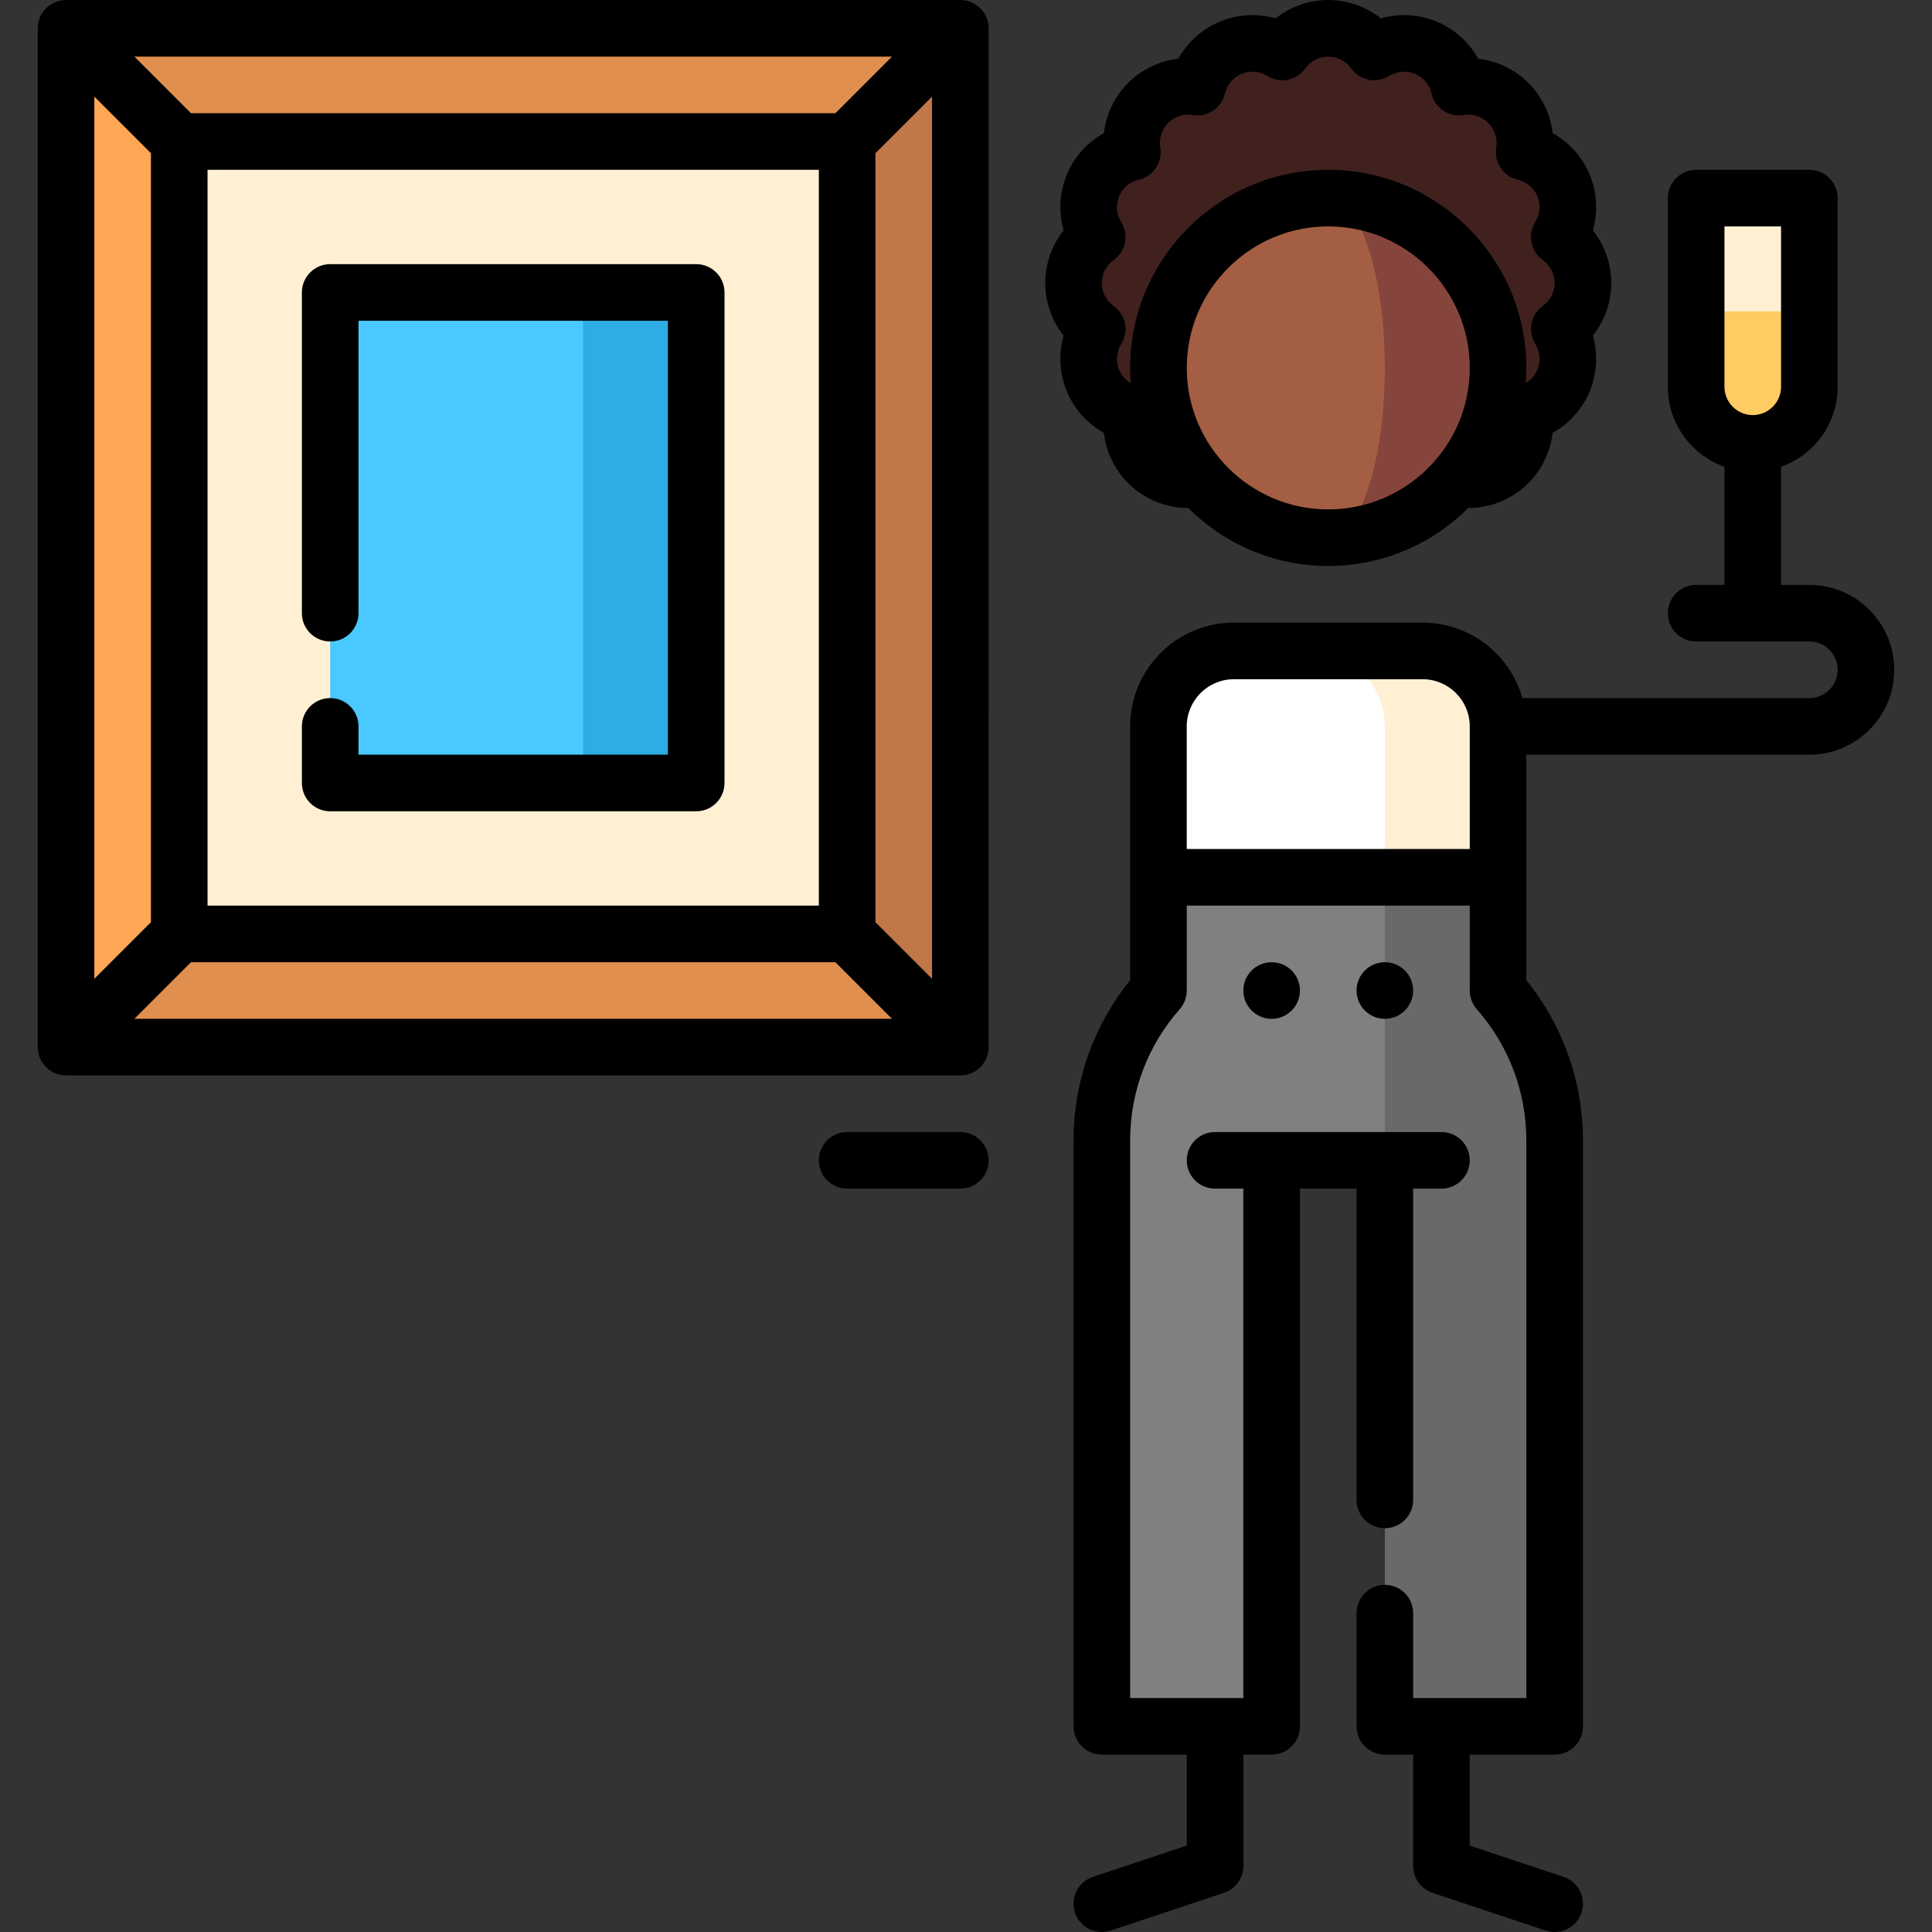 <?xml version="1.0" encoding="iso-8859-1"?>
<!-- Generator: Adobe Illustrator 19.0.0, SVG Export Plug-In . SVG Version: 6.00 Build 0)  -->
<svg version="1.1" id="Capa_1" xmlns="http://www.w3.org/2000/svg" xmlns:xlink="http://www.w3.org/1999/xlink" x="0px" y="0px"
	 viewBox="0 0 512.003 512.003" style="enable-background:new 0 0 512.003 512.003;" xml:space="preserve">
<rect x="0" y="0" width="512.003" height="512.003" fill="#333333" stroke="none"/>
<g>
	<polygon style="fill:#E18F4E;" points="17.502,7.503 77.502,135.003 194.502,135.003 254.502,7.503 	"/>
	<polygon style="fill:#E18F4E;" points="194.502,135.003 77.502,135.003 17.502,277.503 254.502,277.503 	"/>
</g>
<polygon style="fill:#FFA754;" points="107.502,97.503 17.502,7.503 17.502,277.503 107.502,187.503 "/>
<polygon style="fill:#C27749;" points="164.502,97.503 164.502,187.503 254.502,277.503 254.502,7.503 "/>
<rect x="47.501" y="37.503" style="fill:#FFF0D3;" width="177" height="210"/>
<polygon style="fill:#2DADE3;" points="154.502,77.503 124.502,142.503 154.502,207.503 184.502,207.503 184.502,77.503 "/>
<rect x="87.501" y="77.501" style="fill:#49C9FF;" width="67" height="130"/>
<path style="fill:#40211D;" d="M419.502,75.003c0-5.023-2.478-9.458-6.268-12.18c2.46-3.966,3.052-9.011,1.13-13.651
	s-5.908-7.79-10.452-8.854c0.755-4.605-0.629-9.493-4.18-13.044c-3.552-3.552-8.439-4.936-13.044-4.18
	c-1.065-4.543-4.214-8.53-8.854-10.452s-9.686-1.33-13.651,1.13c-2.722-3.79-7.157-6.268-12.18-6.268s-9.458,2.478-12.18,6.268
	c-3.966-2.46-9.011-3.052-13.651-1.13s-7.79,5.908-8.854,10.452c-4.605-0.755-9.493,0.629-13.044,4.18
	c-3.552,3.552-4.936,8.439-4.18,13.044c-4.543,1.065-8.53,4.214-10.452,8.854s-1.33,9.686,1.13,13.651
	c-3.79,2.722-6.268,7.157-6.268,12.18s2.478,9.458,6.268,12.18c-2.46,3.966-3.052,9.011-1.13,13.651s5.908,7.79,10.452,8.854
	c-0.755,4.605,0.629,9.493,4.18,13.044c3.693,3.693,8.833,5.058,13.596,4.094h68.268c4.762,0.964,9.902-0.401,13.596-4.094
	c3.552-3.552,4.936-8.439,4.18-13.044c4.543-1.065,8.53-4.214,10.452-8.854s1.33-9.686-1.13-13.651
	C417.024,84.46,419.502,80.026,419.502,75.003z"/>
<path style="fill:#85453D;" d="M352.002,52.503v90c24.853,0,45-20.147,45-45S376.855,52.503,352.002,52.503z"/>
<path style="fill:#A45E43;" d="M367.002,97.503c0-24.853-6.716-45-15-45c-24.853,0-45,20.147-45,45s20.147,45,45,45
	C360.286,142.503,367.002,122.356,367.002,97.503z"/>
<path style="fill:#FFF0D3;" d="M377.002,172.503h-30v90l50-30v-40C397.002,181.457,388.048,172.503,377.002,172.503z"/>
<path style="fill:#FFFFFF;" d="M347.002,172.503h-20c-11.046,0-20,8.954-20,20v40l60,30v-70
	C367.002,181.457,358.048,172.503,347.002,172.503z"/>
<path style="fill:#808080;" d="M382.002,307.503l-15-75h-60v30c-9.329,10.575-15,24.454-15,39.665v155.335h45v-150H382.002z"/>
<path style="fill:#696969;" d="M397.002,262.503v-30h-30v225h45V302.168C412.002,286.957,406.331,273.078,397.002,262.503z"/>
<path style="fill:#FFF0D3;" d="M449.502,52.503c0,0,0,21.716,0,30l15,15l15-15c0-8.284,0-30,0-30H449.502z"/>
<path style="fill:#FFCB63;" d="M479.502,82.503c0,0,0,11.716,0,20s-6.716,15-15,15s-15-6.716-15-15s0-20,0-20H479.502z"/>
<circle cx="367.001" cy="262.501" r="7.5"/>
<circle cx="337.001" cy="262.501" r="7.5"/>
<path d="M254.502,300.001h-30c-4.142,0-7.5,3.358-7.5,7.5s3.358,7.5,7.5,7.5h30c4.142,0,7.5-3.358,7.5-7.5
	S258.644,300.001,254.502,300.001z"/>
<path d="M184.502,70.001h-97c-4.142,0-7.5,3.358-7.5,7.5v85c0,4.142,3.358,7.5,7.5,7.5s7.5-3.358,7.5-7.5v-77.5h82v115h-82v-7.5
	c0-4.142-3.358-7.5-7.5-7.5s-7.5,3.358-7.5,7.5v15c0,4.142,3.358,7.5,7.5,7.5h97c4.142,0,7.5-3.358,7.5-7.5v-130
	C192.002,73.359,188.644,70.001,184.502,70.001z"/>
<path d="M261.965,6.76c-0.01-0.106-0.031-0.21-0.045-0.315c-0.019-0.137-0.036-0.275-0.063-0.411
	c-0.024-0.122-0.058-0.24-0.088-0.36c-0.029-0.117-0.055-0.235-0.09-0.351c-0.036-0.118-0.08-0.231-0.121-0.347
	c-0.041-0.116-0.08-0.232-0.127-0.346c-0.045-0.108-0.098-0.212-0.147-0.317c-0.055-0.116-0.106-0.233-0.167-0.347
	c-0.055-0.103-0.118-0.2-0.177-0.3c-0.066-0.11-0.128-0.222-0.2-0.329c-0.075-0.112-0.158-0.217-0.239-0.324
	c-0.066-0.088-0.127-0.179-0.198-0.264c-0.314-0.383-0.665-0.734-1.048-1.048c-0.083-0.068-0.172-0.128-0.257-0.192
	c-0.11-0.083-0.218-0.168-0.332-0.244c-0.104-0.069-0.211-0.129-0.317-0.193c-0.104-0.062-0.206-0.127-0.312-0.185
	c-0.108-0.058-0.219-0.107-0.329-0.159c-0.112-0.053-0.221-0.108-0.336-0.156c-0.107-0.044-0.216-0.08-0.324-0.119
	c-0.122-0.044-0.243-0.091-0.369-0.129c-0.107-0.032-0.216-0.056-0.325-0.083c-0.129-0.033-0.256-0.068-0.387-0.095
	c-0.122-0.024-0.245-0.038-0.367-0.056c-0.12-0.018-0.237-0.04-0.359-0.052c-0.216-0.021-0.432-0.03-0.648-0.033
	c-0.03,0-0.059-0.005-0.089-0.005h-237c-0.03,0-0.059,0.004-0.089,0.005c-0.216,0.003-0.433,0.012-0.648,0.033
	c-0.122,0.012-0.24,0.034-0.359,0.052c-0.122,0.018-0.245,0.032-0.367,0.056c-0.131,0.026-0.259,0.062-0.388,0.095
	c-0.108,0.027-0.217,0.051-0.324,0.083c-0.125,0.038-0.246,0.085-0.369,0.129c-0.108,0.039-0.218,0.075-0.324,0.119
	c-0.114,0.047-0.224,0.103-0.336,0.156c-0.11,0.052-0.221,0.101-0.329,0.159c-0.107,0.058-0.209,0.123-0.314,0.185
	c-0.106,0.063-0.213,0.123-0.316,0.192c-0.115,0.077-0.223,0.162-0.334,0.245C12.921,1.573,12.833,1.632,12.75,1.7
	c-0.383,0.314-0.734,0.665-1.048,1.048c-0.07,0.086-0.132,0.176-0.198,0.264c-0.081,0.107-0.164,0.213-0.239,0.324
	c-0.072,0.107-0.134,0.219-0.2,0.329c-0.06,0.1-0.122,0.197-0.177,0.3c-0.061,0.113-0.112,0.23-0.166,0.345
	c-0.05,0.106-0.103,0.21-0.148,0.319c-0.047,0.113-0.085,0.229-0.126,0.344c-0.042,0.116-0.086,0.23-0.122,0.349
	c-0.035,0.116-0.061,0.234-0.09,0.351c-0.03,0.12-0.064,0.238-0.088,0.36c-0.027,0.136-0.043,0.274-0.063,0.411
	C10.07,6.549,10.05,6.652,10.04,6.759c-0.024,0.247-0.037,0.495-0.037,0.744v269.995c0,0.248,0.013,0.496,0.037,0.744
	c0.01,0.107,0.031,0.21,0.046,0.315c0.019,0.137,0.036,0.274,0.063,0.41c0.024,0.122,0.058,0.241,0.088,0.361
	c0.029,0.117,0.055,0.235,0.09,0.351c0.036,0.119,0.08,0.233,0.122,0.349c0.041,0.115,0.079,0.23,0.126,0.344
	c0.045,0.109,0.098,0.213,0.148,0.319c0.054,0.116,0.106,0.232,0.166,0.346c0.055,0.103,0.118,0.201,0.178,0.301
	c0.065,0.11,0.127,0.221,0.199,0.327c0.075,0.112,0.159,0.218,0.24,0.326c0.066,0.088,0.127,0.178,0.197,0.263
	c0.314,0.383,0.665,0.734,1.048,1.047c0.083,0.068,0.171,0.127,0.256,0.191c0.11,0.083,0.219,0.168,0.334,0.245
	c0.104,0.069,0.211,0.129,0.318,0.193c0.104,0.062,0.205,0.127,0.312,0.184c0.11,0.059,0.223,0.108,0.335,0.161
	c0.109,0.052,0.217,0.106,0.329,0.153c0.11,0.046,0.223,0.082,0.335,0.122c0.119,0.043,0.236,0.088,0.358,0.125
	c0.112,0.034,0.227,0.059,0.34,0.087c0.124,0.031,0.246,0.066,0.372,0.091c0.131,0.026,0.263,0.041,0.394,0.06
	c0.111,0.016,0.219,0.037,0.331,0.048c0.246,0.024,0.493,0.037,0.74,0.037h237c0.247,0,0.494-0.013,0.74-0.037
	c0.112-0.011,0.22-0.032,0.331-0.048c0.132-0.019,0.264-0.034,0.395-0.06c0.126-0.025,0.248-0.059,0.371-0.091
	c0.114-0.029,0.228-0.054,0.341-0.088c0.122-0.037,0.239-0.082,0.358-0.125c0.112-0.04,0.224-0.077,0.335-0.122
	c0.112-0.047,0.22-0.101,0.329-0.153c0.112-0.053,0.225-0.103,0.335-0.161c0.106-0.057,0.207-0.122,0.31-0.183
	c0.107-0.064,0.215-0.124,0.319-0.194c0.114-0.077,0.222-0.162,0.332-0.244c0.086-0.064,0.174-0.124,0.257-0.192
	c0.383-0.314,0.734-0.665,1.048-1.047c0.07-0.085,0.131-0.175,0.197-0.263c0.081-0.108,0.165-0.214,0.24-0.326
	c0.072-0.107,0.134-0.218,0.199-0.327c0.06-0.1,0.123-0.198,0.178-0.301c0.061-0.114,0.113-0.231,0.167-0.347
	c0.05-0.105,0.102-0.209,0.147-0.317c0.047-0.114,0.085-0.23,0.127-0.346c0.041-0.115,0.086-0.229,0.121-0.347
	c0.035-0.116,0.061-0.234,0.09-0.351c0.03-0.12,0.064-0.239,0.088-0.361c0.027-0.136,0.043-0.273,0.063-0.41
	c0.015-0.105,0.035-0.209,0.046-0.315c0.024-0.247,0.037-0.495,0.037-0.744V7.504C262.002,7.255,261.989,7.007,261.965,6.76z
	 M55.002,240.001v-195h162v195H55.002z M221.396,30.001H50.608l-15-15h200.787L221.396,30.001z M40.002,40.607v203.787l-15,15
	V25.607L40.002,40.607z M50.608,255.001h170.787l15,15H35.608L50.608,255.001z M232.002,244.395V40.607l15-15v233.787
	L232.002,244.395z"/>
<path d="M292.547,114.728c0.582,4.98,2.812,9.696,6.423,13.307c4.279,4.279,10.017,6.597,15.94,6.585
	c9.505,9.499,22.624,15.381,37.092,15.381c14.465,0,27.581-5.88,37.086-15.375c0.017,0,0.035,0.001,0.052,0.001
	c5.907,0,11.626-2.324,15.896-6.593c3.61-3.61,5.84-8.326,6.422-13.306c4.379-2.443,7.882-6.309,9.835-11.025
	c1.954-4.716,2.21-9.927,0.842-14.751c3.11-3.933,4.868-8.845,4.868-13.95s-1.757-10.018-4.868-13.95
	c1.369-4.824,1.112-10.035-0.841-14.751s-5.457-8.583-9.835-11.025c-0.582-4.98-2.812-9.696-6.422-13.306s-8.326-5.841-13.306-6.422
	c-2.443-4.379-6.309-7.882-11.026-9.836s-9.928-2.21-14.751-0.841c-3.934-3.113-8.847-4.87-13.952-4.87
	c-5.106,0-10.018,1.757-13.95,4.868c-4.823-1.369-10.034-1.113-14.751,0.841c-4.716,1.954-8.582,5.457-11.025,9.835
	c-4.98,0.582-9.697,2.812-13.306,6.422c-3.61,3.61-5.841,8.326-6.423,13.307c-4.378,2.443-7.882,6.309-9.836,11.026
	c-1.953,4.716-2.209,9.927-0.841,14.75c-3.111,3.933-4.868,8.844-4.868,13.95c0,5.105,1.757,10.018,4.868,13.95
	c-1.369,4.824-1.113,10.034,0.841,14.751C284.665,108.419,288.168,112.285,292.547,114.728z M352.002,135.001
	c-20.678,0-37.5-16.822-37.5-37.5s16.822-37.5,37.5-37.5s37.5,16.822,37.5,37.5S372.68,135.001,352.002,135.001z M295.145,68.913
	c3.205-2.301,4.078-6.692,1.999-10.045c-1.296-2.09-1.506-4.579-0.575-6.827c0.932-2.25,2.84-3.861,5.234-4.422
	c3.841-0.9,6.329-4.622,5.69-8.516c-0.398-2.427,0.361-4.806,2.083-6.528c1.722-1.721,4.104-2.482,6.527-2.082
	c3.894,0.634,7.616-1.849,8.516-5.69c0.561-2.394,2.173-4.302,4.421-5.233c2.249-0.932,4.738-0.723,6.828,0.574
	c3.353,2.079,7.744,1.207,10.045-1.999c1.435-1.998,3.653-3.143,6.088-3.143s4.654,1.146,6.089,3.144
	c2.302,3.205,6.693,4.079,10.045,1.998c2.089-1.296,4.576-1.506,6.827-0.574c2.249,0.932,3.861,2.839,4.422,5.234
	c0.9,3.841,4.625,6.326,8.516,5.69c2.429-0.399,4.806,0.362,6.528,2.083c1.721,1.722,2.48,4.101,2.083,6.527
	c-0.639,3.894,1.849,7.616,5.69,8.516c2.395,0.561,4.302,2.173,5.233,4.422s0.723,4.738-0.574,6.829
	c-2.08,3.353-1.206,7.743,1.999,10.044c1.997,1.435,3.143,3.653,3.143,6.088s-1.146,4.654-3.144,6.089
	c-3.204,2.302-4.077,6.692-1.998,10.044c1.296,2.09,1.505,4.579,0.574,6.828c-0.633,1.527-1.723,2.75-3.102,3.56
	c0.101-1.329,0.169-2.667,0.169-4.021c0-28.949-23.551-52.5-52.5-52.5s-52.5,23.551-52.5,52.5c0,1.354,0.068,2.692,0.169,4.021
	c-1.379-0.81-2.469-2.033-3.102-3.56c-0.932-2.249-0.723-4.737,0.574-6.827c2.08-3.353,1.207-7.744-1.998-10.045
	c-1.998-1.435-3.144-3.654-3.144-6.089S293.147,70.348,295.145,68.913z"/>
<path d="M479.502,155.001h-7.5v-31.29c8.729-3.096,15-11.432,15-21.21v-50c0-4.142-3.358-7.5-7.5-7.5h-30
	c-4.142,0-7.5,3.358-7.5,7.5v50c0,9.778,6.271,18.114,15,21.21v31.29h-7.5c-4.142,0-7.5,3.358-7.5,7.5s3.358,7.5,7.5,7.5h30
	c4.136,0,7.5,3.364,7.5,7.5s-3.364,7.5-7.5,7.5h-76.048c-3.274-11.528-13.889-20-26.452-20h-50c-15.164,0-27.5,12.336-27.5,27.5
	v67.259c-9.693,11.989-15,26.935-15,42.406v155.335c0,4.142,3.358,7.5,7.5,7.5h22.5v24.094l-24.872,8.291
	c-3.93,1.31-6.053,5.558-4.744,9.487c1.048,3.143,3.974,5.13,7.114,5.13c0.786,0,1.586-0.125,2.373-0.387l30-10
	c3.062-1.021,5.128-3.887,5.128-7.115v-29.5h7.5c4.142,0,7.5-3.358,7.5-7.5v-142.5h15v82.5c0,4.142,3.358,7.5,7.5,7.5
	s7.5-3.358,7.5-7.5v-82.5h7.5c4.142,0,7.5-3.358,7.5-7.5s-3.358-7.5-7.5-7.5h-60c-4.142,0-7.5,3.358-7.5,7.5s3.358,7.5,7.5,7.5h7.5
	v135h-30V302.166c0-12.785,4.661-25.11,13.125-34.704c1.208-1.37,1.875-3.134,1.875-4.961v-22.5h75v22.5
	c0,1.827,0.667,3.591,1.875,4.961c8.463,9.594,13.125,21.918,13.125,34.704v147.835h-30v-22.5c0-4.142-3.358-7.5-7.5-7.5
	s-7.5,3.358-7.5,7.5v30c0,4.142,3.358,7.5,7.5,7.5h7.5v29.5c0,3.228,2.066,6.094,5.128,7.115l30,10
	c0.787,0.262,1.586,0.387,2.373,0.387c3.14,0,6.066-1.988,7.114-5.13c1.31-3.929-0.814-8.177-4.744-9.487l-24.872-8.291v-24.094H412
	c4.142,0,7.5-3.358,7.5-7.5V302.166c0-15.472-5.307-30.417-15-42.406v-59.759h75c12.407,0,22.5-10.093,22.5-22.5
	S491.909,155.001,479.502,155.001z M457.002,60.001h15v42.5c0,4.136-3.364,7.5-7.5,7.5s-7.5-3.364-7.5-7.5V60.001z M314.502,225.001
	v-32.5c0-6.893,5.607-12.5,12.5-12.5h50c6.893,0,12.5,5.607,12.5,12.5v32.5H314.502z"/>
<g>
</g>
<g>
</g>
<g>
</g>
<g>
</g>
<g>
</g>
<g>
</g>
<g>
</g>
<g>
</g>
<g>
</g>
<g>
</g>
<g>
</g>
<g>
</g>
<g>
</g>
<g>
</g>
<g>
</g>
</svg>
